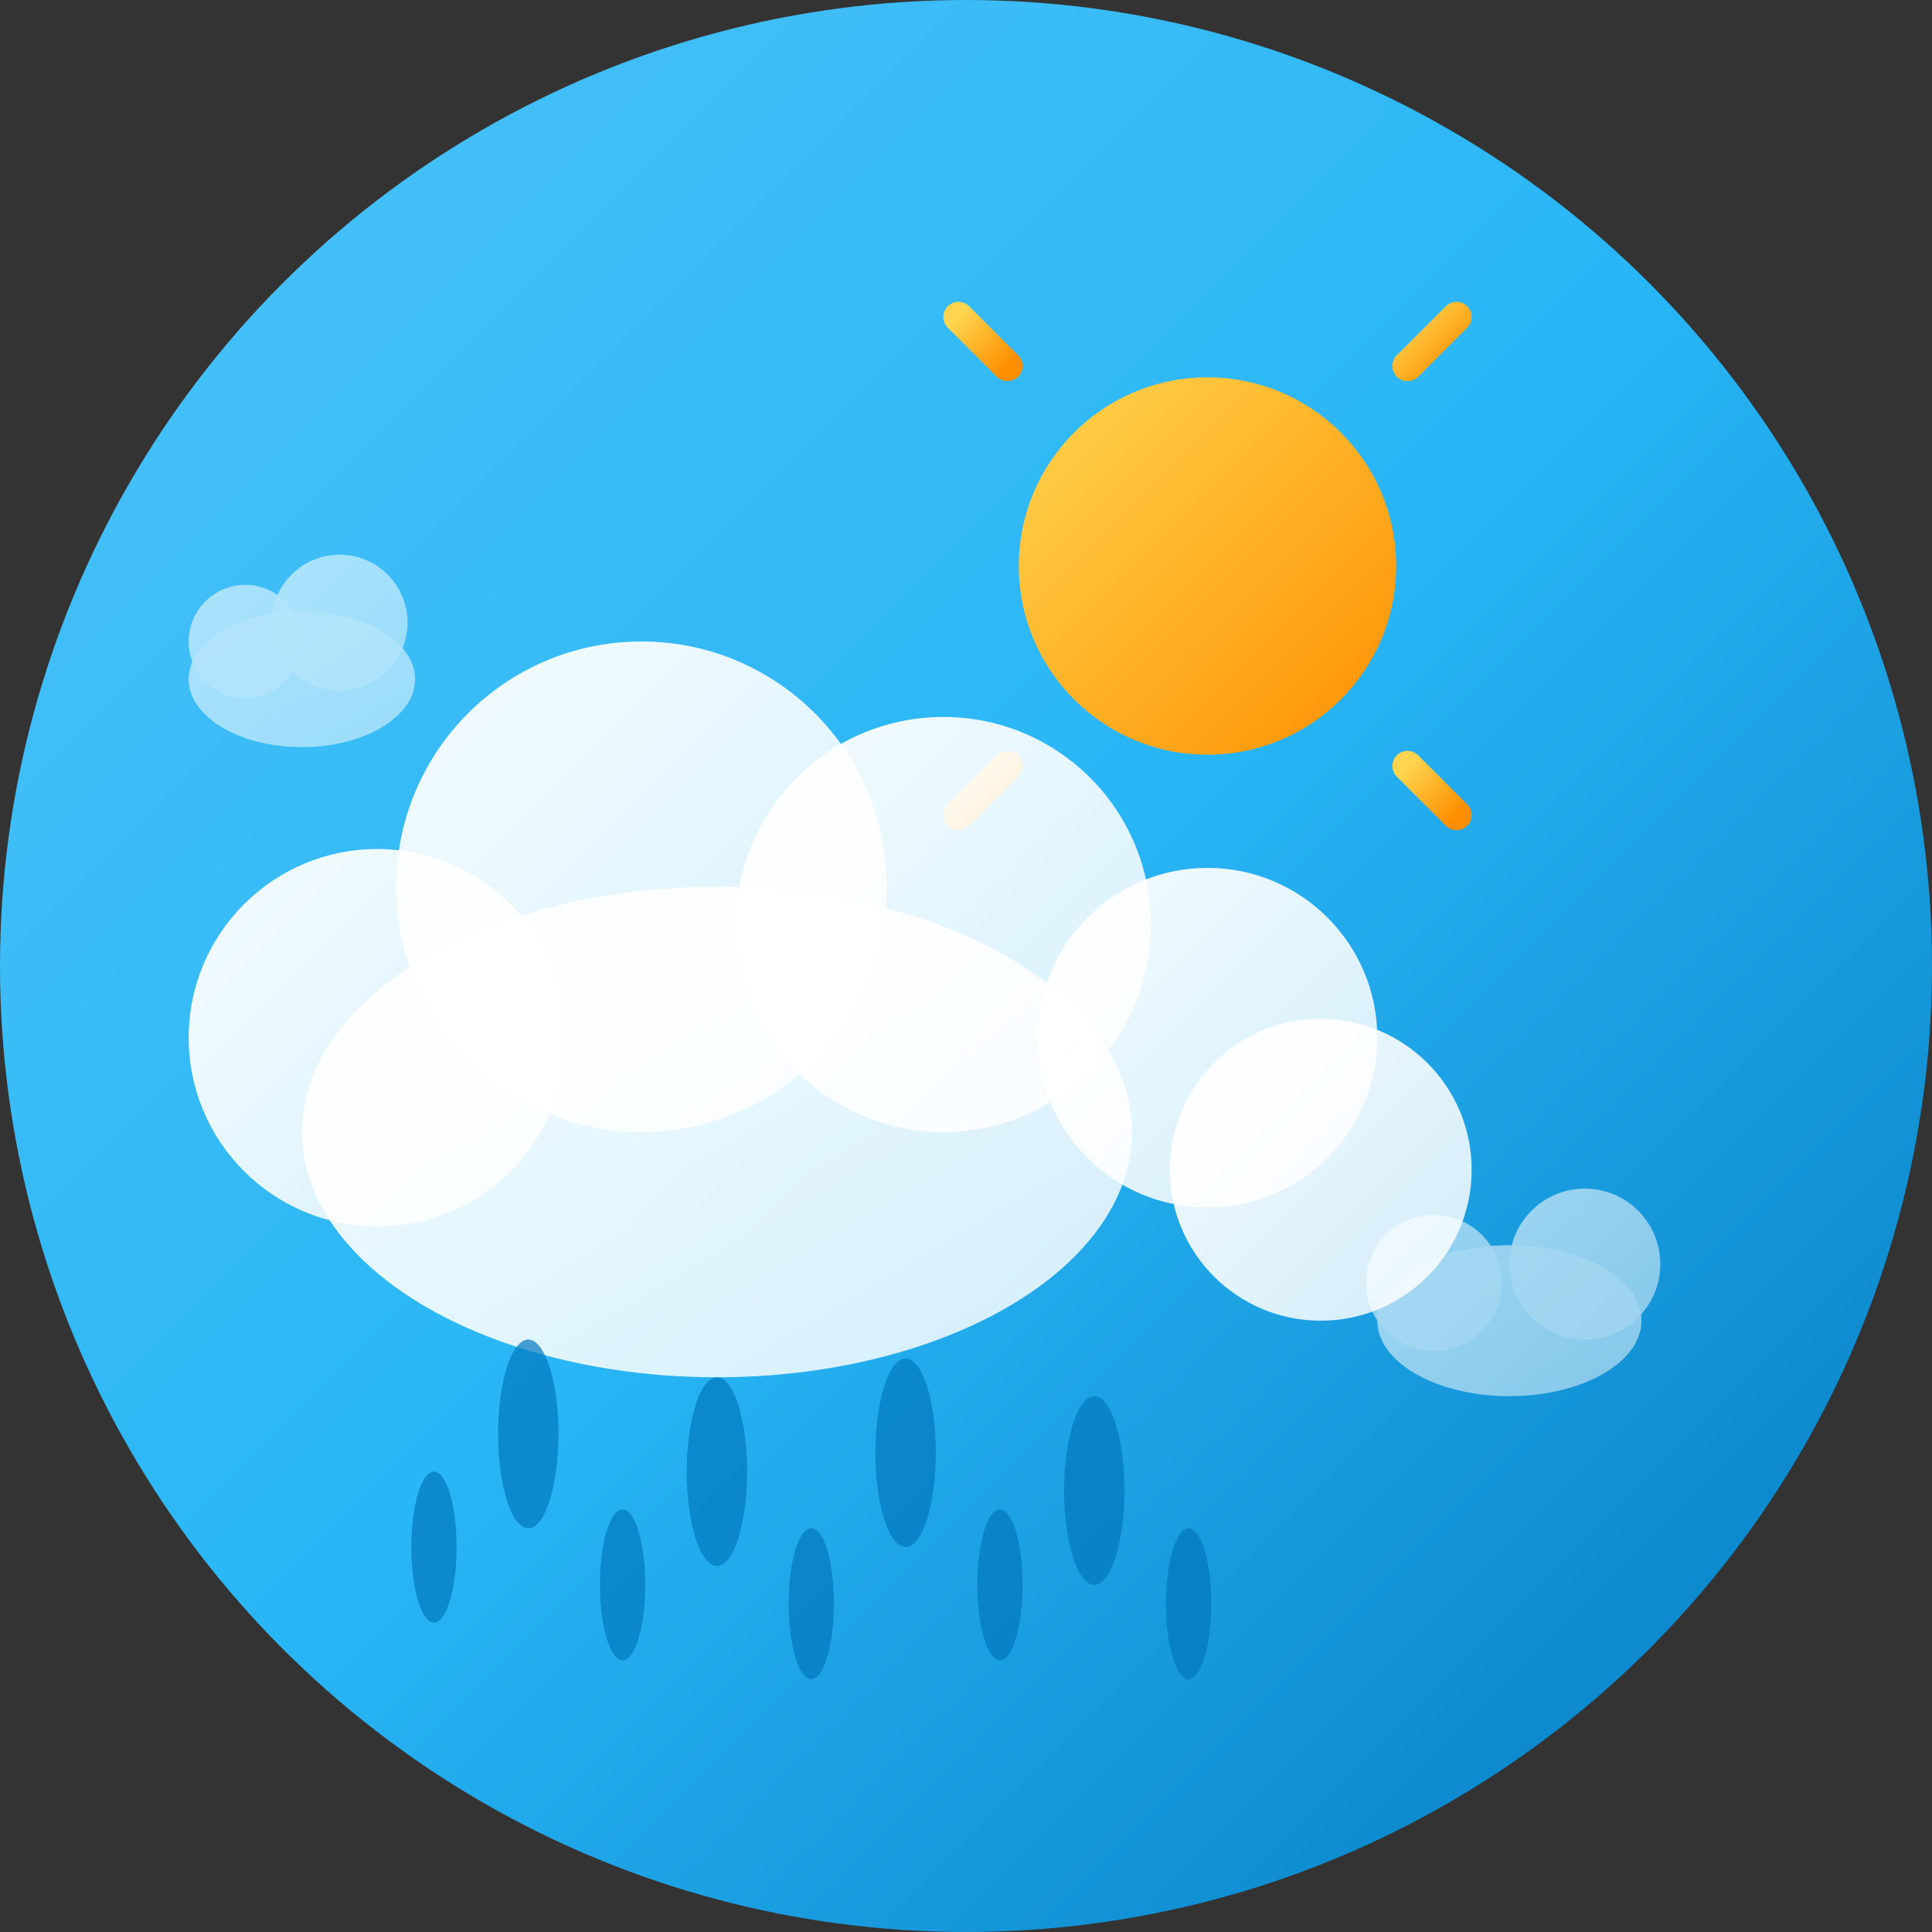 <svg width="512" height="512" viewBox="0 0 512 512" fill="none" xmlns="http://www.w3.org/2000/svg">
  <rect x="0" y="0" width="512" height="512" fill="#333333" stroke="none"/>
  <!-- Background Circle -->
  <circle cx="256" cy="256" r="256" fill="url(#gradient1)"/>
  
  <!-- Gradient Definitions -->
  <defs>
    <linearGradient id="gradient1" x1="0%" y1="0%" x2="100%" y2="100%">
      <stop offset="0%" style="stop-color:#4FC3F7;stop-opacity:1" />
      <stop offset="50%" style="stop-color:#29B6F6;stop-opacity:1" />
      <stop offset="100%" style="stop-color:#0277BD;stop-opacity:1" />
    </linearGradient>
    <linearGradient id="gradient2" x1="0%" y1="0%" x2="100%" y2="100%">
      <stop offset="0%" style="stop-color:#FFFFFF;stop-opacity:0.95" />
      <stop offset="100%" style="stop-color:#FFFFFF;stop-opacity:0.8" />
    </linearGradient>
    <linearGradient id="sunGradient" x1="0%" y1="0%" x2="100%" y2="100%">
      <stop offset="0%" style="stop-color:#FFD54F;stop-opacity:1" />
      <stop offset="100%" style="stop-color:#FF8F00;stop-opacity:1" />
    </linearGradient>
  </defs>
  
  <!-- Sun -->
  <circle cx="320" cy="150" r="50" fill="url(#sunGradient)"/>
  <!-- Sun rays -->
  <g stroke="url(#sunGradient)" stroke-width="8" stroke-linecap="round">
    <line x1="320" y1="75" x2="320" y2="55"/>
    <line x1="395" y1="150" x2="415" y2="150"/>
    <line x1="373" y1="97" x2="386" y2="84"/>
    <line x1="373" y1="203" x2="386" y2="216"/>
    <line x1="267" y1="97" x2="254" y2="84"/>
    <line x1="245" y1="150" x2="225" y2="150"/>
    <line x1="267" y1="203" x2="254" y2="216"/>
    <line x1="320" y1="225" x2="320" y2="245"/>
  </g>
  
  <!-- Main Cloud -->
  <g fill="url(#gradient2)">
    <!-- Cloud base -->
    <ellipse cx="190" cy="300" rx="110" ry="65"/>
    <!-- Cloud bumps -->
    <circle cx="100" cy="275" r="50"/>
    <circle cx="170" cy="235" r="65"/>
    <circle cx="250" cy="245" r="55"/>
    <circle cx="320" cy="275" r="45"/>
    <circle cx="350" cy="310" r="40"/>
  </g>
  
  <!-- Rain drops -->
  <g fill="#0277BD" opacity="0.7">
    <ellipse cx="140" cy="380" rx="8" ry="25"/>
    <ellipse cx="190" cy="390" rx="8" ry="25"/>
    <ellipse cx="240" cy="385" rx="8" ry="25"/>
    <ellipse cx="290" cy="395" rx="8" ry="25"/>
    <ellipse cx="165" cy="420" rx="6" ry="20"/>
    <ellipse cx="215" cy="425" rx="6" ry="20"/>
    <ellipse cx="265" cy="420" rx="6" ry="20"/>
    <ellipse cx="115" cy="410" rx="6" ry="20"/>
    <ellipse cx="315" cy="425" rx="6" ry="20"/>
  </g>
  
  <!-- Smaller decorative clouds -->
  <g fill="url(#gradient2)" opacity="0.6">
    <ellipse cx="80" cy="180" rx="30" ry="18"/>
    <circle cx="65" cy="170" r="15"/>
    <circle cx="90" cy="165" r="18"/>
    
    <ellipse cx="400" cy="350" rx="35" ry="20"/>
    <circle cx="380" cy="340" r="18"/>
    <circle cx="420" cy="335" r="20"/>
  </g>
</svg>
